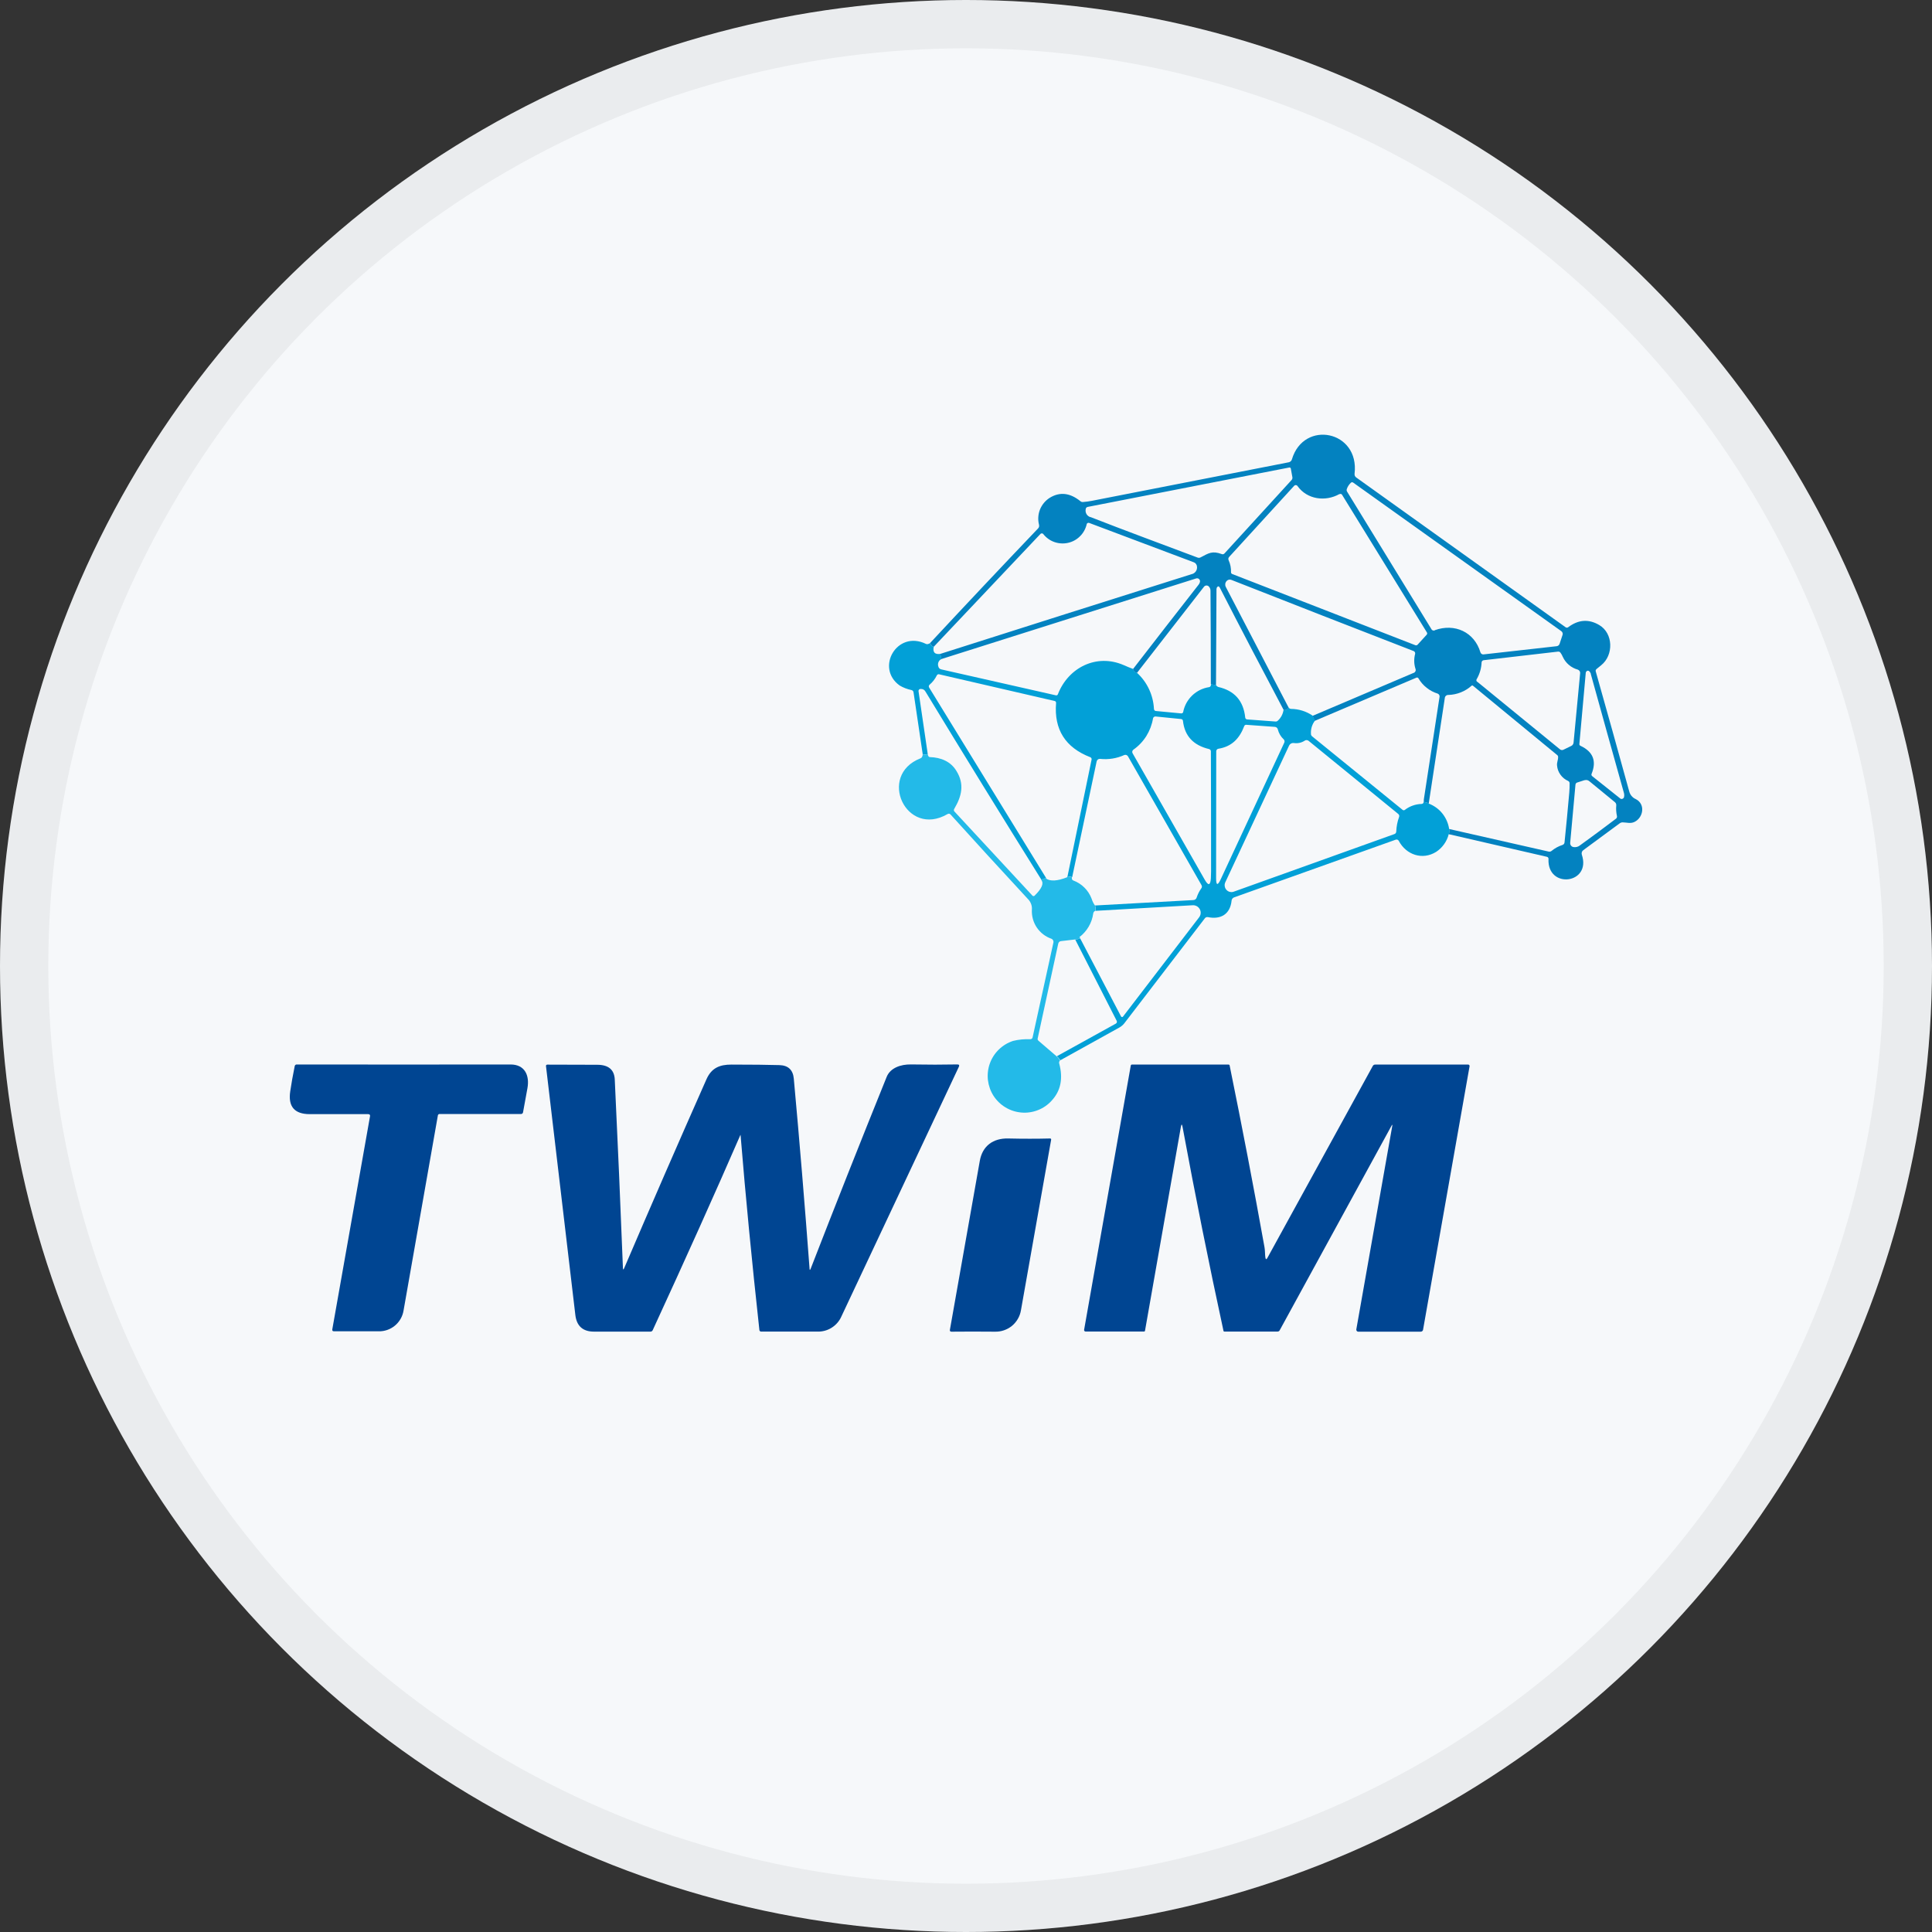 <svg width="40" height="40" viewBox="0 0 40 40" fill="none" xmlns="http://www.w3.org/2000/svg">
<rect x="0" y="0" width="40" height="40" fill="#333333" stroke="none"/>
<circle cx="20" cy="20" r="20" fill="#F6F8FA"/>
<path d="M29.991 17.27C30.001 17.255 30.006 17.236 30.008 17.218C30.01 17.199 30.007 17.18 30 17.163L32.063 17.631C32.074 17.634 32.085 17.634 32.095 17.631C32.106 17.629 32.116 17.624 32.124 17.617C32.191 17.562 32.267 17.52 32.349 17.494C32.361 17.49 32.371 17.483 32.379 17.474C32.386 17.465 32.391 17.453 32.392 17.441C32.426 17.108 32.459 16.764 32.49 16.411C32.496 16.342 32.498 16.277 32.497 16.215C32.496 16.205 32.494 16.196 32.489 16.188C32.483 16.18 32.476 16.173 32.467 16.169C32.404 16.141 32.348 16.097 32.308 16.04C32.267 15.984 32.242 15.917 32.237 15.848C32.23 15.787 32.261 15.732 32.259 15.673C32.259 15.665 32.257 15.657 32.254 15.649C32.25 15.642 32.245 15.636 32.238 15.631L30.497 14.198C30.493 14.194 30.487 14.192 30.482 14.192C30.476 14.192 30.47 14.194 30.466 14.198C30.334 14.316 30.164 14.383 29.987 14.388C29.968 14.387 29.95 14.393 29.936 14.406C29.922 14.418 29.914 14.436 29.913 14.454L29.58 16.639C29.56 16.621 29.534 16.611 29.507 16.61C29.502 16.61 29.498 16.609 29.494 16.607C29.49 16.605 29.486 16.603 29.484 16.599C29.481 16.596 29.479 16.592 29.478 16.587C29.477 16.583 29.477 16.579 29.479 16.575V16.551L29.805 14.423C29.806 14.41 29.803 14.397 29.796 14.386C29.789 14.375 29.779 14.366 29.767 14.361C29.599 14.309 29.456 14.196 29.367 14.044C29.363 14.037 29.357 14.031 29.349 14.029C29.341 14.026 29.333 14.027 29.326 14.03L27.221 14.924L27.173 14.822L29.259 13.935C29.269 13.933 29.278 13.928 29.285 13.923C29.293 13.917 29.299 13.909 29.304 13.9C29.308 13.892 29.311 13.882 29.311 13.872C29.311 13.863 29.309 13.853 29.305 13.844C29.274 13.745 29.272 13.638 29.299 13.537C29.301 13.526 29.3 13.514 29.294 13.503C29.289 13.493 29.28 13.485 29.269 13.48C28.023 12.997 26.765 12.506 25.497 12.007C25.481 12 25.462 11.998 25.444 12.001C25.427 12.005 25.41 12.014 25.398 12.027C25.382 12.043 25.372 12.064 25.368 12.086C25.365 12.108 25.368 12.13 25.378 12.15L26.678 14.647C26.671 14.667 26.656 14.683 26.638 14.693C26.619 14.703 26.597 14.705 26.577 14.7C26.132 13.861 25.691 13.017 25.255 12.167C25.236 12.133 25.217 12.131 25.194 12.163C25.186 12.183 25.183 12.204 25.186 12.225C25.182 12.879 25.179 13.534 25.176 14.188L25.069 14.167C25.069 13.525 25.067 12.882 25.062 12.238C25.063 12.218 25.06 12.198 25.052 12.18C25.045 12.162 25.033 12.146 25.017 12.133C25.004 12.124 24.987 12.12 24.97 12.122C24.954 12.125 24.939 12.133 24.928 12.147L23.539 13.933C23.519 13.929 23.501 13.919 23.486 13.905C23.472 13.891 23.462 13.873 23.457 13.853C23.91 13.266 24.363 12.683 24.816 12.105C24.828 12.09 24.837 12.073 24.842 12.054C24.846 12.043 24.846 12.031 24.843 12.02C24.841 12.008 24.835 11.998 24.827 11.99C24.818 11.982 24.808 11.976 24.796 11.974C24.785 11.972 24.773 11.973 24.762 11.977L19.484 13.647C19.483 13.61 19.477 13.573 19.465 13.539C21.198 12.986 22.933 12.436 24.669 11.888C24.705 11.881 24.737 11.86 24.758 11.83C24.779 11.8 24.788 11.762 24.782 11.726C24.78 11.708 24.773 11.69 24.762 11.676C24.752 11.661 24.737 11.65 24.72 11.643L22.549 10.826C22.539 10.823 22.529 10.823 22.519 10.828C22.51 10.832 22.502 10.84 22.499 10.85C22.498 10.851 22.498 10.853 22.499 10.854C22.477 10.948 22.43 11.034 22.361 11.102C22.293 11.171 22.207 11.218 22.113 11.239C22.018 11.26 21.92 11.254 21.829 11.222C21.738 11.19 21.659 11.132 21.599 11.056C21.593 11.048 21.583 11.043 21.573 11.043C21.563 11.042 21.553 11.045 21.545 11.051C21.545 11.051 21.545 11.051 21.542 11.054L19.333 13.39C19.304 13.39 19.278 13.363 19.256 13.314C19.995 12.52 20.74 11.729 21.49 10.943C21.5 10.933 21.508 10.921 21.512 10.907C21.515 10.893 21.515 10.879 21.512 10.865C21.485 10.76 21.492 10.649 21.532 10.548C21.573 10.448 21.644 10.362 21.736 10.305C21.943 10.179 22.154 10.203 22.369 10.377C22.376 10.383 22.384 10.388 22.394 10.391C22.403 10.394 22.413 10.395 22.422 10.394C22.484 10.389 22.545 10.381 22.606 10.369L26.683 9.571C26.698 9.568 26.713 9.56 26.724 9.549C26.736 9.538 26.744 9.525 26.748 9.509C26.994 8.686 28.15 8.915 28.045 9.807C28.043 9.822 28.045 9.838 28.051 9.852C28.058 9.867 28.068 9.879 28.081 9.887L32.412 12.985C32.42 12.992 32.43 12.995 32.44 12.995C32.451 12.995 32.461 12.992 32.469 12.985C32.679 12.827 32.893 12.812 33.111 12.941C33.403 13.113 33.411 13.564 33.152 13.772C33.119 13.798 33.087 13.825 33.055 13.851C33.047 13.857 33.041 13.866 33.038 13.875C33.035 13.885 33.035 13.895 33.039 13.904C33.272 14.728 33.503 15.555 33.731 16.384C33.74 16.419 33.756 16.451 33.779 16.479C33.802 16.506 33.831 16.529 33.864 16.543C34.073 16.646 34.024 16.928 33.84 17.017C33.757 17.057 33.679 17.027 33.595 17.026C33.573 17.026 33.551 17.033 33.533 17.047L32.78 17.602C32.766 17.612 32.755 17.627 32.75 17.643C32.745 17.66 32.745 17.678 32.75 17.695C32.954 18.302 32.032 18.415 32.06 17.785C32.062 17.775 32.059 17.764 32.052 17.755C32.046 17.747 32.036 17.741 32.026 17.739L29.991 17.27ZM22.575 10.704C23.311 10.992 24.031 11.256 24.795 11.544C24.805 11.548 24.816 11.549 24.826 11.549C24.837 11.548 24.847 11.545 24.857 11.54C25.027 11.451 25.097 11.399 25.296 11.472C25.305 11.476 25.316 11.477 25.326 11.474C25.336 11.472 25.345 11.466 25.352 11.458L26.74 9.939C26.748 9.931 26.753 9.921 26.756 9.91C26.759 9.9 26.76 9.889 26.757 9.878L26.725 9.701C26.724 9.694 26.72 9.688 26.714 9.684C26.708 9.679 26.701 9.678 26.694 9.679L22.52 10.495C22.509 10.497 22.498 10.503 22.49 10.512C22.483 10.521 22.478 10.533 22.478 10.545C22.471 10.579 22.478 10.614 22.495 10.644C22.513 10.674 22.542 10.696 22.575 10.707V10.704ZM29.707 13.047C30.118 12.9 30.525 13.084 30.651 13.507C30.655 13.519 30.663 13.53 30.674 13.538C30.685 13.546 30.699 13.55 30.712 13.549L32.229 13.379C32.242 13.377 32.256 13.372 32.267 13.363C32.277 13.354 32.285 13.342 32.29 13.329L32.351 13.145C32.356 13.131 32.356 13.116 32.351 13.102C32.346 13.088 32.337 13.076 32.326 13.068L28.018 9.993C28.011 9.987 28.001 9.984 27.992 9.984C27.982 9.985 27.973 9.989 27.967 9.996C27.929 10.032 27.9 10.076 27.884 10.126C27.881 10.135 27.88 10.145 27.881 10.154C27.882 10.163 27.886 10.172 27.891 10.18L29.633 13.021C29.636 13.028 29.64 13.034 29.646 13.039C29.651 13.045 29.657 13.049 29.664 13.051C29.671 13.054 29.678 13.055 29.686 13.055C29.693 13.055 29.701 13.053 29.707 13.05V13.047ZM27.731 10.229C27.441 10.392 27.061 10.342 26.863 10.062C26.86 10.057 26.855 10.053 26.85 10.05C26.845 10.047 26.84 10.045 26.834 10.044C26.828 10.043 26.823 10.043 26.817 10.045C26.811 10.046 26.806 10.049 26.802 10.052C26.799 10.053 26.797 10.055 26.795 10.057L25.449 11.53C25.44 11.539 25.434 11.551 25.432 11.563C25.43 11.576 25.432 11.588 25.438 11.6C25.473 11.678 25.49 11.763 25.487 11.848C25.487 11.856 25.489 11.864 25.493 11.87C25.497 11.876 25.504 11.881 25.511 11.884L29.3 13.357C29.309 13.361 29.318 13.362 29.328 13.36C29.337 13.358 29.345 13.353 29.352 13.345L29.539 13.14C29.544 13.134 29.547 13.126 29.548 13.118C29.549 13.11 29.547 13.102 29.543 13.095L27.783 10.239C27.777 10.232 27.768 10.227 27.759 10.226C27.749 10.225 27.739 10.227 27.731 10.232V10.229ZM30.583 14.113L32.295 15.512C32.306 15.522 32.318 15.527 32.332 15.529C32.346 15.531 32.36 15.528 32.372 15.521L32.529 15.445C32.543 15.439 32.555 15.429 32.563 15.417C32.572 15.404 32.578 15.39 32.579 15.375L32.715 13.939C32.717 13.923 32.713 13.907 32.704 13.893C32.695 13.88 32.682 13.87 32.667 13.864C32.599 13.845 32.535 13.812 32.481 13.765C32.427 13.719 32.384 13.662 32.355 13.597C32.343 13.568 32.327 13.54 32.309 13.515C32.303 13.506 32.295 13.499 32.286 13.495C32.276 13.491 32.266 13.489 32.256 13.491L30.717 13.669C30.706 13.671 30.696 13.676 30.688 13.684C30.68 13.692 30.676 13.702 30.675 13.713C30.67 13.836 30.635 13.956 30.573 14.062C30.57 14.066 30.568 14.071 30.567 14.076C30.566 14.081 30.566 14.086 30.567 14.091C30.568 14.096 30.57 14.101 30.573 14.105C30.575 14.11 30.579 14.113 30.583 14.116V14.113ZM32.72 15.44C32.983 15.562 33.06 15.757 32.952 16.022C32.948 16.03 32.948 16.039 32.95 16.047C32.952 16.055 32.957 16.062 32.963 16.068L33.543 16.53C33.548 16.535 33.553 16.538 33.56 16.54C33.566 16.542 33.573 16.542 33.579 16.542C33.586 16.541 33.592 16.539 33.598 16.536C33.604 16.533 33.609 16.529 33.613 16.524C33.618 16.517 33.622 16.51 33.624 16.502C33.63 16.477 33.63 16.451 33.624 16.425C33.368 15.513 33.139 14.69 32.936 13.956V13.947C32.917 13.902 32.895 13.883 32.871 13.886C32.86 13.888 32.85 13.894 32.843 13.903C32.835 13.912 32.831 13.922 32.831 13.934L32.7 15.396C32.698 15.405 32.698 15.414 32.702 15.422C32.705 15.43 32.712 15.436 32.72 15.44ZM32.807 16.152L32.658 16.2C32.646 16.202 32.636 16.209 32.629 16.218C32.622 16.227 32.618 16.238 32.618 16.249L32.509 17.45C32.507 17.471 32.514 17.492 32.527 17.509C32.541 17.525 32.56 17.536 32.581 17.538C32.625 17.544 32.669 17.534 32.704 17.508C32.952 17.329 33.203 17.143 33.455 16.952C33.465 16.946 33.471 16.937 33.475 16.926C33.479 16.916 33.48 16.904 33.477 16.894C33.461 16.822 33.456 16.749 33.463 16.676C33.464 16.663 33.462 16.651 33.458 16.639C33.453 16.627 33.445 16.617 33.436 16.609L32.908 16.176C32.895 16.164 32.878 16.155 32.86 16.151C32.843 16.148 32.824 16.148 32.807 16.154V16.152Z" fill="#0382C0"/>
<path d="M19.255 13.314C19.277 13.363 19.303 13.388 19.332 13.39C19.308 13.505 19.354 13.554 19.469 13.538C19.481 13.573 19.488 13.61 19.488 13.647C19.461 13.66 19.44 13.683 19.429 13.711C19.418 13.739 19.417 13.77 19.427 13.798C19.43 13.813 19.437 13.827 19.448 13.838C19.459 13.849 19.473 13.856 19.488 13.859L21.861 14.396C21.87 14.398 21.878 14.397 21.886 14.393C21.893 14.389 21.899 14.383 21.902 14.375C22.115 13.823 22.7 13.525 23.264 13.77C23.329 13.799 23.395 13.826 23.46 13.85C23.465 13.87 23.475 13.888 23.489 13.902C23.504 13.917 23.522 13.926 23.542 13.931C23.751 14.123 23.876 14.39 23.891 14.674C23.891 14.681 23.892 14.687 23.894 14.692C23.896 14.698 23.899 14.703 23.904 14.708C23.908 14.712 23.913 14.716 23.919 14.718C23.924 14.72 23.93 14.721 23.936 14.721L24.453 14.77C24.458 14.77 24.463 14.77 24.468 14.769C24.473 14.768 24.477 14.766 24.482 14.763C24.486 14.76 24.489 14.756 24.492 14.752C24.495 14.748 24.497 14.743 24.497 14.738C24.523 14.608 24.588 14.49 24.684 14.398C24.779 14.307 24.9 14.247 25.031 14.227C25.04 14.226 25.048 14.222 25.055 14.216C25.061 14.21 25.066 14.202 25.069 14.193C25.072 14.184 25.073 14.174 25.072 14.164L25.179 14.186C25.187 14.202 25.202 14.215 25.219 14.222C25.558 14.298 25.745 14.509 25.781 14.856C25.782 14.866 25.786 14.876 25.794 14.883C25.801 14.89 25.81 14.894 25.821 14.895L26.404 14.938C26.414 14.94 26.424 14.938 26.433 14.935C26.443 14.932 26.451 14.926 26.458 14.919C26.521 14.861 26.562 14.783 26.574 14.698C26.595 14.703 26.616 14.701 26.635 14.691C26.654 14.681 26.668 14.665 26.675 14.645C26.681 14.654 26.689 14.662 26.698 14.667C26.707 14.673 26.718 14.676 26.728 14.677C26.889 14.678 27.045 14.727 27.177 14.817L27.226 14.919C27.165 14.997 27.135 15.095 27.142 15.194C27.141 15.204 27.143 15.213 27.148 15.222C27.152 15.231 27.158 15.239 27.166 15.245L29.039 16.767C29.046 16.773 29.054 16.776 29.063 16.776C29.072 16.776 29.08 16.773 29.087 16.767C29.186 16.691 29.307 16.648 29.432 16.645C29.442 16.644 29.451 16.641 29.459 16.636C29.466 16.63 29.471 16.622 29.474 16.613C29.48 16.593 29.483 16.572 29.483 16.551V16.575C29.482 16.579 29.482 16.583 29.483 16.587C29.484 16.592 29.486 16.596 29.488 16.599C29.491 16.603 29.495 16.605 29.499 16.607C29.503 16.609 29.507 16.61 29.512 16.61C29.539 16.611 29.564 16.621 29.585 16.639C29.695 16.682 29.792 16.753 29.865 16.845C29.938 16.938 29.986 17.048 30.003 17.164C30.01 17.182 30.012 17.2 30.011 17.219C30.009 17.238 30.003 17.256 29.994 17.272C29.956 17.422 29.863 17.552 29.734 17.637C29.449 17.814 29.113 17.698 28.96 17.409C28.954 17.398 28.945 17.39 28.934 17.385C28.923 17.381 28.91 17.38 28.899 17.384L25.551 18.579C25.537 18.584 25.525 18.593 25.515 18.605C25.506 18.616 25.5 18.63 25.499 18.645C25.47 18.929 25.274 19.042 25.008 18.988C24.997 18.986 24.985 18.986 24.974 18.991C24.963 18.994 24.954 19.001 24.947 19.01L23.278 21.186C23.251 21.22 23.218 21.249 23.18 21.271L21.952 21.952C21.933 21.92 21.909 21.892 21.881 21.868L23.102 21.193C23.112 21.187 23.12 21.178 23.123 21.167C23.126 21.157 23.125 21.145 23.12 21.135L22.261 19.451C22.354 19.442 22.384 19.427 22.351 19.404L23.21 21.044C23.211 21.046 23.213 21.049 23.216 21.051C23.218 21.053 23.221 21.055 23.224 21.056C23.227 21.057 23.23 21.057 23.234 21.057C23.237 21.056 23.24 21.055 23.243 21.054C23.246 21.052 23.249 21.05 23.251 21.047L24.827 18.991C24.852 18.959 24.863 18.918 24.858 18.877C24.852 18.837 24.831 18.8 24.799 18.775C24.769 18.752 24.732 18.74 24.695 18.742L22.678 18.858C22.687 18.821 22.685 18.782 22.672 18.747L24.706 18.635C24.722 18.635 24.738 18.629 24.751 18.619C24.764 18.609 24.773 18.595 24.777 18.579C24.798 18.514 24.83 18.451 24.87 18.395C24.879 18.385 24.883 18.373 24.884 18.36C24.885 18.348 24.882 18.335 24.875 18.324L23.353 15.658C23.345 15.645 23.333 15.636 23.319 15.631C23.305 15.626 23.29 15.627 23.277 15.632C23.12 15.703 22.948 15.73 22.778 15.712C22.761 15.71 22.745 15.714 22.732 15.724C22.718 15.733 22.709 15.748 22.705 15.764L22.198 18.162C22.183 18.154 22.166 18.149 22.148 18.149C22.131 18.149 22.113 18.154 22.098 18.162L22.6 15.727C22.602 15.717 22.601 15.706 22.596 15.697C22.591 15.688 22.583 15.681 22.573 15.677C22.057 15.477 21.82 15.103 21.865 14.556C21.865 14.551 21.865 14.546 21.864 14.541C21.863 14.537 21.861 14.532 21.858 14.528C21.855 14.524 21.852 14.521 21.848 14.518C21.843 14.515 21.839 14.514 21.834 14.513L19.445 13.961C19.435 13.958 19.425 13.958 19.416 13.963C19.406 13.967 19.399 13.975 19.395 13.985C19.359 14.058 19.309 14.123 19.247 14.175C19.238 14.183 19.232 14.193 19.23 14.204C19.229 14.216 19.231 14.227 19.238 14.237L21.664 18.187C21.646 18.185 21.628 18.186 21.611 18.192C21.594 18.198 21.578 18.207 21.565 18.22C20.752 16.919 19.952 15.621 19.165 14.325C19.155 14.305 19.14 14.288 19.12 14.277C19.1 14.266 19.077 14.262 19.055 14.264C19.049 14.264 19.044 14.266 19.039 14.269C19.034 14.271 19.03 14.275 19.026 14.279C19.023 14.284 19.02 14.289 19.018 14.294C19.017 14.299 19.016 14.305 19.017 14.31L19.208 15.613C19.174 15.624 19.138 15.626 19.104 15.617L18.914 14.335C18.913 14.324 18.908 14.313 18.901 14.304C18.893 14.296 18.883 14.29 18.872 14.287C18.785 14.269 18.703 14.238 18.627 14.193C18.118 13.829 18.571 13.041 19.168 13.33C19.175 13.334 19.183 13.336 19.191 13.336C19.199 13.337 19.207 13.336 19.215 13.334C19.23 13.33 19.243 13.323 19.255 13.314ZM23.872 14.874C23.85 15.004 23.803 15.127 23.734 15.239C23.664 15.35 23.573 15.446 23.466 15.521C23.454 15.53 23.446 15.542 23.443 15.556C23.44 15.57 23.442 15.585 23.45 15.597L24.942 18.212C25.017 18.344 25.06 18.335 25.07 18.182C25.07 18.134 25.074 18.087 25.074 18.042C25.074 17.092 25.073 16.263 25.07 15.555C25.07 15.544 25.066 15.534 25.06 15.526C25.053 15.518 25.044 15.512 25.034 15.509C24.706 15.431 24.526 15.236 24.492 14.925C24.491 14.915 24.486 14.906 24.48 14.899C24.473 14.893 24.463 14.888 24.454 14.887L23.925 14.834C23.913 14.833 23.901 14.836 23.891 14.844C23.881 14.851 23.874 14.862 23.872 14.874ZM25.76 15.034C25.662 15.292 25.501 15.458 25.225 15.502C25.213 15.504 25.202 15.51 25.194 15.519C25.186 15.529 25.181 15.541 25.181 15.553L25.178 18.181C25.178 18.334 25.21 18.341 25.275 18.202L26.591 15.373C26.595 15.362 26.596 15.35 26.594 15.339C26.592 15.327 26.586 15.316 26.578 15.308C26.517 15.252 26.475 15.179 26.455 15.098C26.451 15.085 26.444 15.073 26.433 15.064C26.422 15.055 26.408 15.05 26.394 15.049L25.8 15.006C25.791 15.006 25.782 15.008 25.775 15.014C25.768 15.018 25.762 15.026 25.76 15.034ZM25.544 18.461L28.866 17.27C28.878 17.267 28.889 17.26 28.896 17.25C28.904 17.24 28.908 17.228 28.908 17.215C28.912 17.113 28.931 17.012 28.966 16.916C28.971 16.905 28.971 16.892 28.968 16.88C28.965 16.868 28.957 16.858 28.948 16.851L27.092 15.337C27.081 15.329 27.067 15.324 27.053 15.323C27.039 15.322 27.025 15.326 27.014 15.334C26.946 15.379 26.864 15.396 26.784 15.383C26.765 15.381 26.745 15.385 26.729 15.394C26.712 15.403 26.698 15.418 26.69 15.435L25.368 18.268C25.356 18.294 25.352 18.322 25.357 18.349C25.361 18.377 25.373 18.403 25.392 18.423C25.41 18.444 25.435 18.459 25.462 18.465C25.489 18.472 25.517 18.471 25.544 18.461Z" fill="#02A0D7"/>
<path d="M19.102 15.618C19.137 15.626 19.172 15.625 19.206 15.614C19.214 15.653 19.229 15.675 19.253 15.675C19.479 15.682 19.682 15.764 19.801 15.96C19.972 16.235 19.912 16.483 19.758 16.744C19.751 16.753 19.748 16.765 19.749 16.776C19.75 16.787 19.756 16.798 19.764 16.805L21.377 18.545C21.38 18.547 21.383 18.55 21.387 18.551C21.39 18.552 21.394 18.553 21.398 18.553C21.402 18.553 21.406 18.552 21.41 18.551C21.413 18.55 21.416 18.547 21.419 18.545C21.57 18.397 21.616 18.29 21.559 18.221C21.572 18.209 21.587 18.199 21.605 18.193C21.622 18.188 21.64 18.186 21.658 18.189C21.745 18.25 21.889 18.243 22.092 18.163C22.107 18.154 22.124 18.15 22.142 18.15C22.16 18.15 22.177 18.154 22.192 18.163V18.188C22.192 18.198 22.195 18.207 22.201 18.214C22.206 18.222 22.214 18.227 22.223 18.23C22.309 18.262 22.387 18.312 22.452 18.377C22.517 18.441 22.567 18.519 22.6 18.605C22.616 18.656 22.639 18.704 22.67 18.748C22.683 18.783 22.685 18.822 22.675 18.858C22.664 18.863 22.654 18.87 22.647 18.88C22.64 18.89 22.636 18.901 22.634 18.913C22.621 19.01 22.588 19.103 22.539 19.187C22.489 19.271 22.424 19.345 22.346 19.404C22.38 19.427 22.349 19.442 22.256 19.451L21.966 19.485C21.952 19.486 21.94 19.492 21.93 19.501C21.92 19.511 21.913 19.523 21.91 19.536L21.484 21.5C21.482 21.508 21.482 21.517 21.485 21.526C21.488 21.534 21.493 21.541 21.5 21.547L21.875 21.869C21.903 21.893 21.927 21.921 21.946 21.953L21.934 21.975C21.93 21.981 21.928 21.987 21.927 21.994C21.927 22.001 21.927 22.008 21.929 22.015C22.014 22.327 21.962 22.585 21.773 22.788C21.695 22.875 21.597 22.942 21.489 22.984C21.38 23.027 21.263 23.044 21.147 23.034C21.031 23.024 20.918 22.988 20.819 22.928C20.718 22.868 20.634 22.786 20.57 22.688C20.507 22.59 20.468 22.478 20.454 22.363C20.441 22.247 20.454 22.129 20.493 22.02C20.532 21.91 20.596 21.81 20.68 21.729C20.763 21.648 20.864 21.587 20.975 21.551C21.091 21.522 21.211 21.511 21.331 21.516C21.343 21.516 21.354 21.512 21.364 21.504C21.373 21.496 21.379 21.485 21.38 21.473L21.81 19.513C21.813 19.497 21.811 19.481 21.803 19.467C21.796 19.453 21.784 19.442 21.769 19.436C21.645 19.393 21.538 19.311 21.465 19.202C21.392 19.093 21.357 18.963 21.364 18.832C21.367 18.794 21.362 18.755 21.349 18.719C21.336 18.683 21.316 18.649 21.289 18.621C20.704 17.989 20.168 17.403 19.68 16.863C19.673 16.855 19.663 16.849 19.651 16.847C19.64 16.846 19.629 16.848 19.619 16.854C18.76 17.354 18.159 16.052 19.056 15.701C19.064 15.698 19.072 15.693 19.078 15.687C19.085 15.68 19.09 15.672 19.093 15.664C19.101 15.65 19.104 15.634 19.102 15.618Z" fill="#23BAE8"/>
<path d="M7.622 23.067C7.193 23.067 6.791 23.067 6.413 23.067C6.097 23.067 5.962 22.91 6.009 22.595C6.032 22.437 6.063 22.263 6.102 22.072C6.104 22.062 6.109 22.054 6.116 22.048C6.124 22.042 6.133 22.039 6.142 22.039C7.615 22.041 9.091 22.041 10.571 22.039C10.864 22.039 10.968 22.263 10.92 22.53C10.889 22.704 10.859 22.871 10.829 23.029C10.827 23.039 10.822 23.049 10.814 23.055C10.806 23.062 10.796 23.065 10.786 23.064H9.1C9.092 23.064 9.084 23.067 9.078 23.072C9.072 23.077 9.067 23.084 9.066 23.092C8.825 24.458 8.588 25.805 8.355 27.134C8.335 27.256 8.271 27.367 8.176 27.446C8.08 27.525 7.959 27.567 7.835 27.563C7.536 27.563 7.229 27.563 6.915 27.563C6.887 27.563 6.876 27.55 6.88 27.522L7.661 23.111C7.666 23.083 7.653 23.067 7.622 23.067Z" fill="#004592"/>
<path d="M28.825 23.314C28.831 23.28 28.825 23.278 28.809 23.309L26.494 27.543C26.49 27.551 26.484 27.557 26.477 27.562C26.469 27.566 26.461 27.568 26.453 27.569H25.348C25.344 27.569 25.34 27.567 25.336 27.564C25.333 27.562 25.331 27.558 25.331 27.554C25.027 26.153 24.745 24.745 24.483 23.33C24.471 23.269 24.46 23.269 24.449 23.33L23.706 27.552C23.705 27.556 23.702 27.561 23.699 27.564C23.695 27.567 23.691 27.568 23.686 27.568H22.475C22.467 27.568 22.46 27.565 22.454 27.559C22.449 27.554 22.445 27.546 22.445 27.538C22.445 27.537 22.445 27.535 22.445 27.534L23.412 22.059C23.413 22.054 23.416 22.049 23.42 22.046C23.424 22.043 23.428 22.041 23.434 22.041H25.437C25.442 22.041 25.447 22.043 25.451 22.046C25.454 22.049 25.457 22.053 25.458 22.058C25.715 23.32 25.956 24.575 26.18 25.822C26.193 25.891 26.188 25.965 26.198 26.034C26.205 26.078 26.22 26.081 26.241 26.042L28.421 22.072C28.426 22.062 28.433 22.054 28.443 22.048C28.452 22.043 28.463 22.04 28.474 22.041H30.398C30.401 22.041 30.405 22.042 30.409 22.043C30.412 22.045 30.415 22.047 30.418 22.05C30.421 22.053 30.423 22.056 30.424 22.06C30.426 22.063 30.426 22.067 30.426 22.071V22.075L29.463 27.53C29.462 27.541 29.456 27.552 29.447 27.559C29.438 27.567 29.427 27.571 29.415 27.571H28.121C28.115 27.571 28.11 27.57 28.105 27.568C28.101 27.566 28.096 27.563 28.093 27.559C28.089 27.556 28.086 27.551 28.084 27.546C28.082 27.541 28.081 27.536 28.081 27.531C28.081 27.529 28.081 27.527 28.081 27.524L28.825 23.314Z" fill="#004592"/>
<path d="M16.761 26.265C16.761 26.299 16.771 26.301 16.784 26.268C17.282 24.984 17.806 23.661 18.357 22.297C18.433 22.107 18.652 22.035 18.859 22.038C19.207 22.044 19.527 22.044 19.821 22.038C19.857 22.038 19.867 22.054 19.852 22.087C19.027 23.838 18.217 25.56 17.422 27.252C17.38 27.35 17.308 27.433 17.217 27.49C17.126 27.547 17.02 27.574 16.913 27.569C16.514 27.569 16.13 27.569 15.762 27.569C15.757 27.569 15.752 27.569 15.747 27.568C15.742 27.566 15.738 27.564 15.734 27.56C15.73 27.557 15.727 27.553 15.725 27.548C15.723 27.543 15.722 27.538 15.722 27.533C15.567 26.119 15.437 24.776 15.333 23.503C15.333 23.495 15.333 23.494 15.327 23.503C14.809 24.694 14.205 26.039 13.515 27.537C13.511 27.547 13.504 27.556 13.495 27.562C13.486 27.568 13.476 27.57 13.465 27.57H12.299C12.068 27.57 11.939 27.455 11.912 27.226C11.705 25.471 11.502 23.753 11.304 22.071C11.303 22.064 11.305 22.057 11.309 22.052C11.314 22.047 11.32 22.043 11.327 22.042H11.33L12.364 22.045C12.597 22.045 12.718 22.146 12.728 22.349C12.791 23.67 12.847 24.97 12.897 26.249C12.897 26.291 12.908 26.293 12.924 26.254C13.484 24.945 14.052 23.641 14.628 22.342C14.732 22.11 14.9 22.041 15.143 22.041C15.571 22.041 15.903 22.045 16.14 22.052C16.32 22.058 16.419 22.152 16.435 22.335C16.555 23.645 16.663 24.955 16.761 26.265Z" fill="#004592"/>
<path d="M21.138 27.126C21.117 27.254 21.05 27.369 20.951 27.451C20.851 27.532 20.725 27.575 20.596 27.571C20.276 27.568 19.978 27.568 19.701 27.571C19.674 27.571 19.662 27.558 19.667 27.531C19.864 26.413 20.071 25.247 20.286 24.033C20.341 23.723 20.564 23.564 20.872 23.571C21.18 23.578 21.468 23.578 21.743 23.571C21.748 23.571 21.753 23.573 21.757 23.577C21.761 23.581 21.763 23.586 21.763 23.591V23.595C21.542 24.837 21.334 26.014 21.138 27.126Z" fill="#004592"/>
<circle cx="20" cy="20" r="19.5" stroke="black" stroke-opacity="0.05"/>
</svg>
